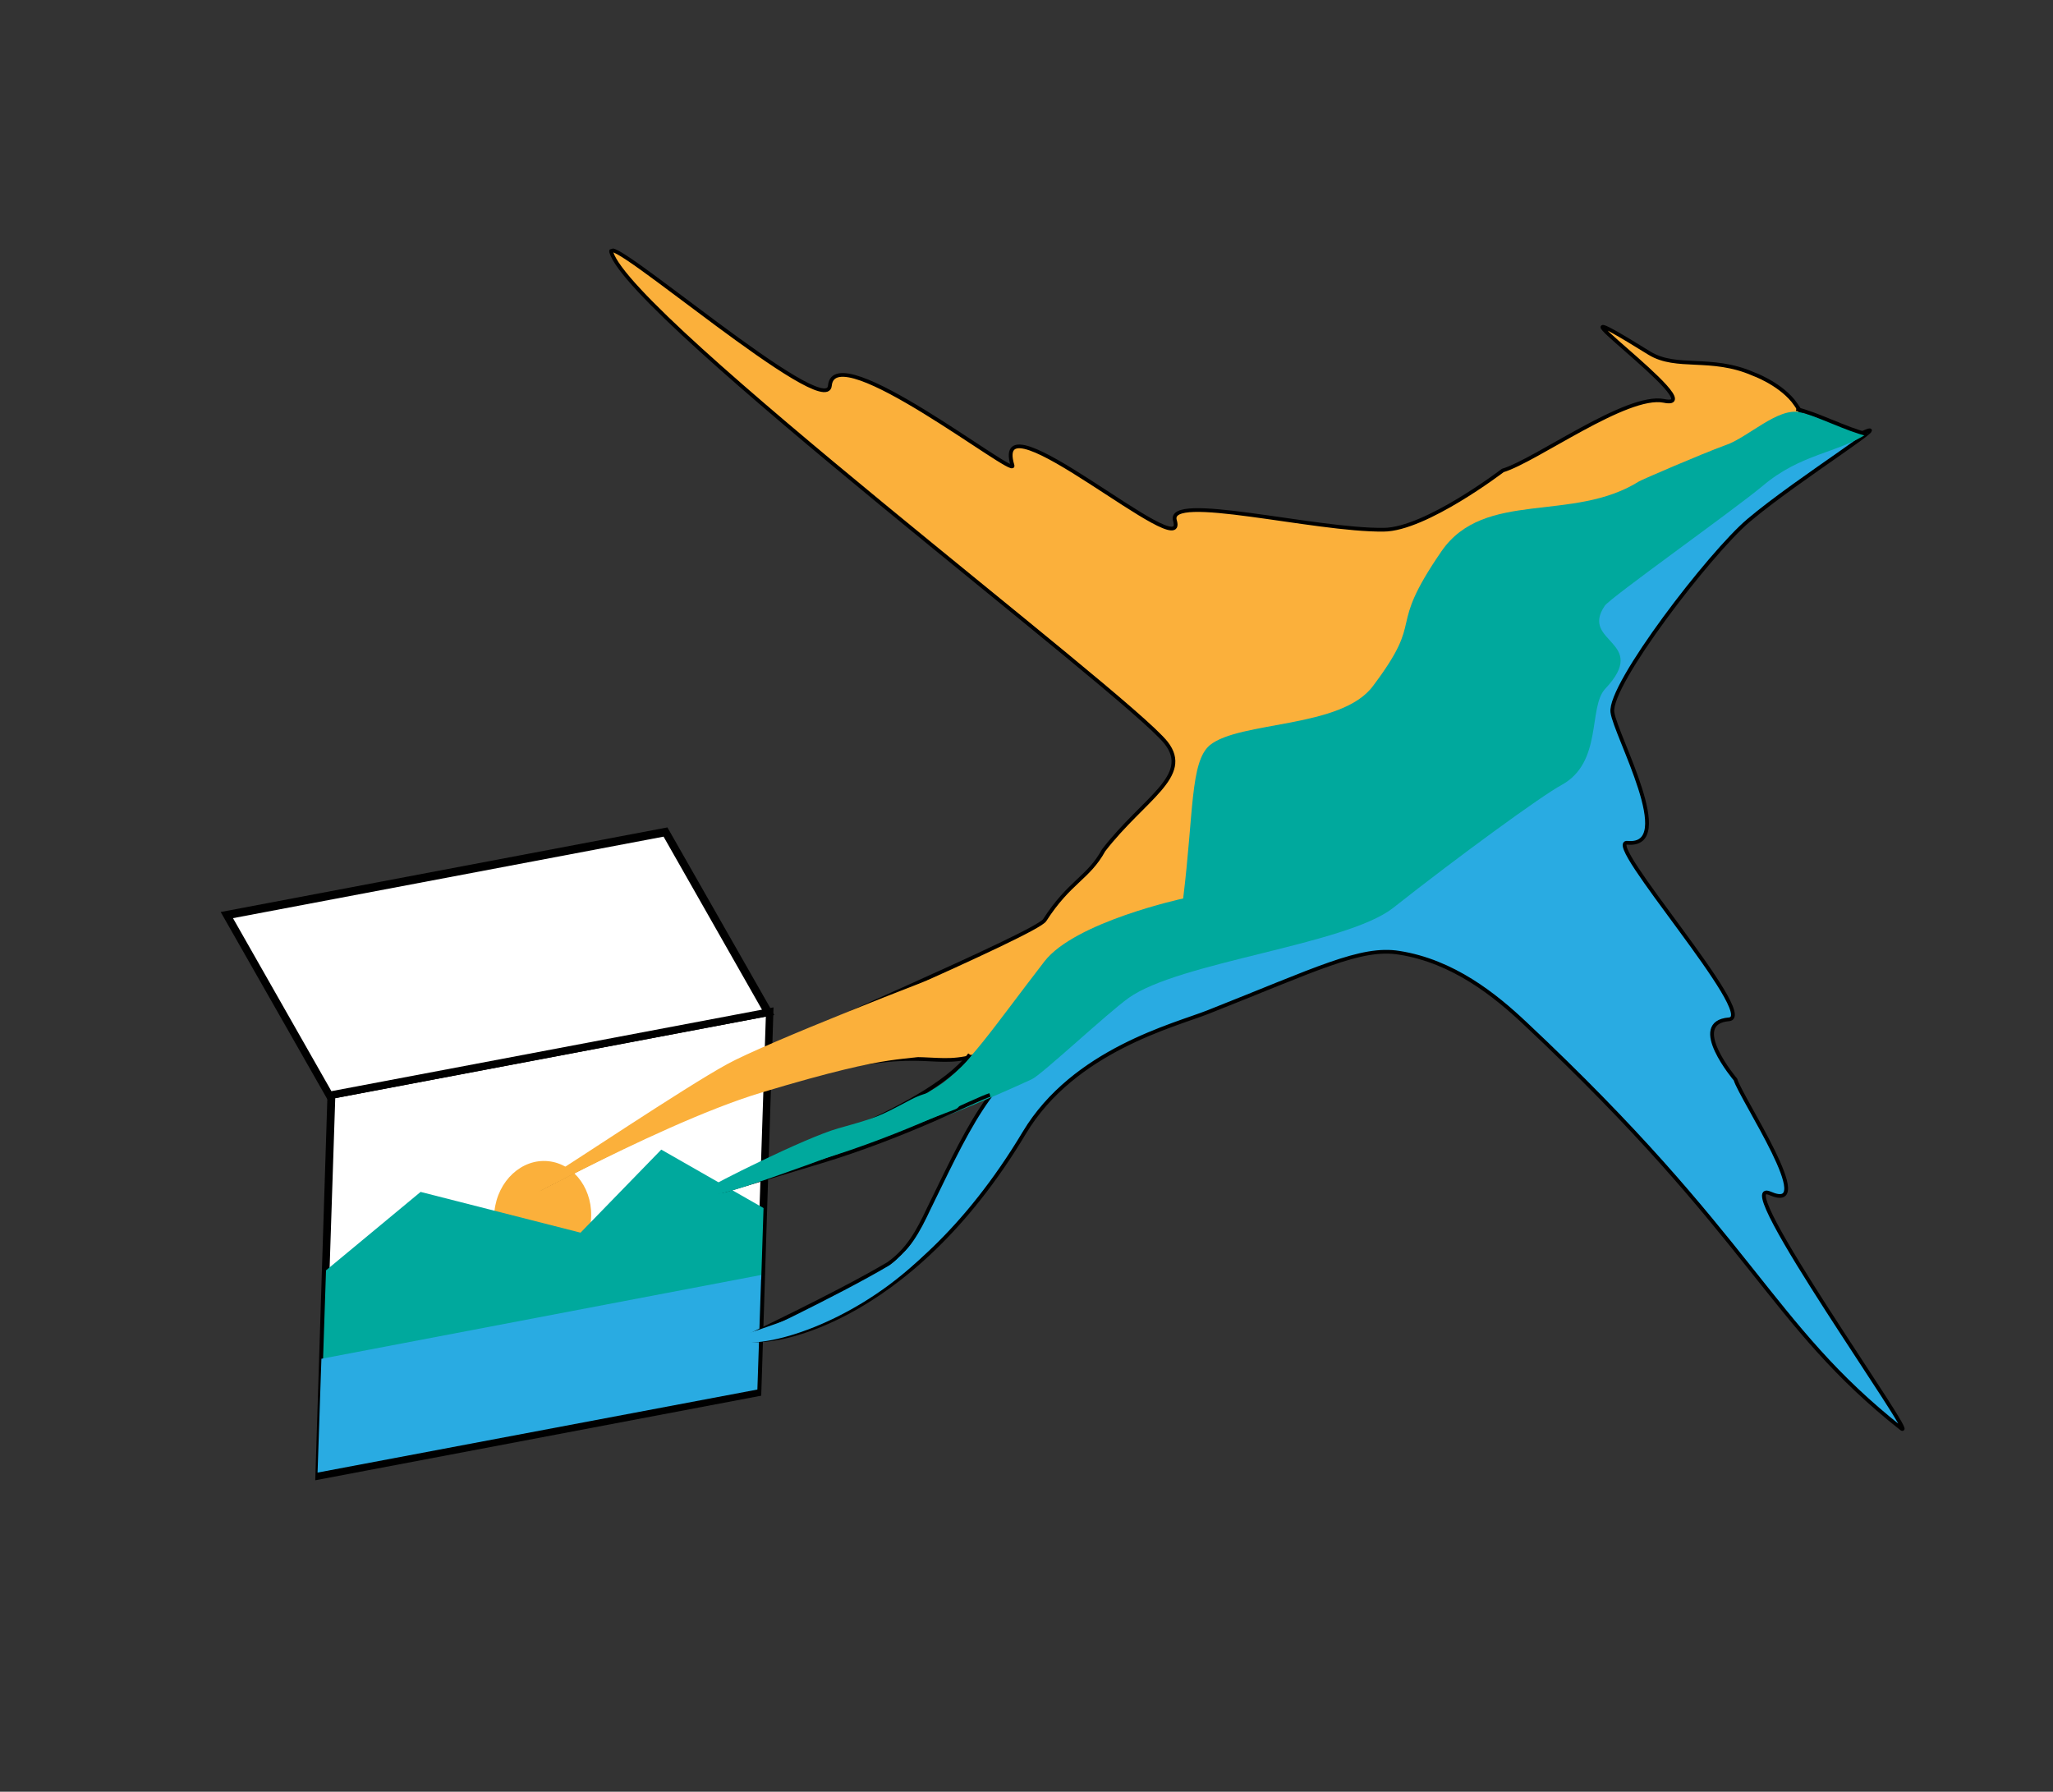 <?xml version="1.0" encoding="utf-8"?>
<!-- Generator: Adobe Illustrator 22.1.0, SVG Export Plug-In . SVG Version: 6.00 Build 0)  -->
<svg version="1.1" id="Layer_1" xmlns="http://www.w3.org/2000/svg" xmlns:xlink="http://www.w3.org/1999/xlink" x="0px" y="0px"
	 viewBox="0 0 267 233" style="enable-background:new 0 0 267 233;" xml:space="preserve">
<rect x="0" y="0" width="267" height="233" fill="#333333" stroke="none"/>
<style type="text/css">
	.st0{fill:#FBB03B;stroke:#000000;stroke-width:0.5;stroke-miterlimit:10;}
	.st1{fill:#29ABE2;stroke:#000000;stroke-width:0.5;stroke-miterlimit:10;}
	.st2{fill:#00A99D;}
	.st3{fill:none;stroke:#000000;stroke-width:0.5;stroke-miterlimit:10;}
	.st4{fill:#FBB03B;stroke:#FBB03B;stroke-miterlimit:10;}
	.st5{fill:#00A99D;stroke:#00A99D;stroke-miterlimit:10;}
	.st6{fill:#29ABE2;stroke:#29ABE2;stroke-miterlimit:10;}
	.st7{fill:#FFFFFF;}
	.st8{fill:#FBB03B;}
	.st9{fill:#29ABE2;}
</style>
<symbol  id="New_Symbol" viewBox="-100.1 -101.3 199 202.5">
	<path class="st0" d="M-2.2,16c-3.1,8-51.3,75.4-51.3,84.8c0,3.2,20.7-30.3,22.5-25.7C-28.5,81.4-11,55.8-11,57.7
		c0,10.7,18.4-20,18.4-13.4c0,4,17.2-6.7,26-9.3c5.3-1.6,17.3,3,17.3,3c4.6,0,18.6,5.1,23,2.7c6.3-3.5-13.8,22.7,0,6.7
		c2.8-3.2,7.7-2.7,12.3-6.7c0,0,2.8-2.1,4-5c0.3-0.8,0.5-1.6,0.5-1.6c0.1-0.8,0.1-1.3,0.1-1.4c0-3.9-9.2-2.7-13.8-4
		C69.6,26.6,22.1-5.5,13.9-3.4C-0.9,0.5-10.1-20-22.8-16.8c-15,3.9-10-0.7-16.8,0c-5.5,0.6-6.1,4-26,4c-15.3,0-42.9-6.7-29.2-3.4
		c1.8,0.4,20,6.1,26.1,7.4c5.4,1.2,42.9,5.3,44.4,6.7c4.6,4,7.1,3.7,10.1,6.7C-7.2,9.7-0.2,10.7-2.2,16z"/>
	<path class="st1" d="M-28.9-19.4c4.3,3-1.2-1.8,18.4,8c4.3,2.2,23,19.3,41.3,12c16-6.3,13.5,15.3,26,21.4
		c13.8,6.7,31.8,5.3,39.8,6.7c7.7,1.3-8.9-3.2-16.8-6.7C73.7,19.3,55.9,6.3,55.3,2.6c-0.5-3.1,3.1-20-3.1-17.4
		c-3.1,1.3,10-27.5,6.1-26.7c-5.4,1.2-1.5-8-1.5-8c0-2.7,5.4-20.7,0-16c-4.6,4,9.5-38.2,7.6-35.4c-12.7,18.6-11.3,30.2-32,66.8
		c-2.7,4.8-6.7,10.8-13.2,14C14.6-17.8,8.1-19-7.2-20.3c-4.7-0.4-18.4,0.3-27.8-8.4c-22.2-20.6-41.2-17.6-43.2-15.6
		c-0.1,0.1,13,2,21,4c3,1,5,3,7.2,5.5C-43.3-27.5-35.9-18.4-28.9-19.4z"/>
	<path class="st2" d="M-70.3-23.4c-4.5-0.2-6.4-0.4-6.4-0.6c0-0.6,21.4-1.4,44.7,1.9c1.4,0.2,12.1,5.6,15.3,6.7
		c7.7,2.7,29.4-1.6,36.8,1.3c10.2,4.1,23.1,8.7,26,9.3c6.1,1.3,6.3,9,9.2,10.7c7.5,4.4-1.5,6.9,3.1,10.7c0.9,0.8,19.9,7.3,24.5,9.3
		c6.1,2.7,10.7,1.3,15.3,2.7c0,0-7.2,5.1-7.7,5.3c-2.6,1.6-7.6-1.2-10.7-1.3c-3.5-0.2-11.9-1.2-12.3-1.3c-10-2.8-19.8,5-27.6-1.3
		c-10.3-8.4-4.3-7.6-13.8-14.7C20.5,11,7.9,16,3.2,14C0.1,12.6-1.4,5.9-6-4.7c0,0-14.5,1.2-19.9-2.7c-9.2-6.7-13.8-10.7-18.4-12
		C-49.8-21-65.5-23.2-70.3-23.4z"/>
	<path class="st3" d="M-37.9-22.5c-2,0-12-2-24-2c-7.5,0-9,0-13,0c-0.4,0-1.6,0.2-1.6,0.3c0,0.8,12.1,1.5,20.6,2.7
		c4.9,0.7,13,2,17,5"/>
	<path class="st0" d="M90.1,34.5c2.3-1.3,5.7-4.7,8-6"/>
	<path class="st4" d="M-44.9-5.5"/>
	<path class="st4" d="M-60.9-7.5"/>
	<path class="st4" d="M-69.9-8.5"/>
	<path class="st4" d="M-83.9-12.5"/>
	<path class="st4" d="M-69.7-11.5"/>
	<path class="st4" d="M-100.1-17.5"/>
	<path class="st4" d="M-61.9-20.5"/>
	<path class="st4" d="M-70.9-21.5"/>
	<path class="st4" d="M-42.9-14.5c-5,0-3.9,1.7-23.8,1.7c-15.3,0-42.9-6.7-29.2-3.4c1.8,0.4,20,6.1,26.1,7.4
		c5.4,1.2,29.9,3.2,31.9,3.2C-33.7-5.5-36-14.5-42.9-14.5z"/>
	<path class="st5" d="M-58.3-21.4c-4.5,0.1-18.4-2.4-18.4-2.6c0-0.6,10.4-0.3,33.8,1.5c1.4,0.1-0.3,2.9-5,2
		C-52.9-21.5-52.9-21.5-58.3-21.4z"/>
	<path class="st6" d="M-46.9-34.5c4.3,3,0-2-3-4c-10.4-6.8-23.4-7.8-28.4-5.8c-0.1,0,14,0,21,3C-53.3-39.3-53.3-39.3-46.9-34.5z"/>
</symbol>
<g id="pic">
	<g>
		<polygon class="st7" points="43.1,142.4 100.1,131.6 98.5,181 41.5,191.9 		"/>
		<path d="M99.6,132.2L98,180.6l-56,10.6l1.6-48.4L99.6,132.2 M100.6,131l-58,11L41,192.5l58-11L100.6,131L100.6,131z"/>
	</g>
	<g>
		<polygon class="st7" points="29.5,119 86.5,108.2 99.9,131.6 42.8,142.5 		"/>
		<path d="M86.3,108.8l12.8,22.5l-56,10.6l-12.8-22.5L86.3,108.8 M86.8,107.6l-58.1,11L42.6,143l58.1-11L86.8,107.6L86.8,107.6z"/>
	</g>
	<g>
		
			<ellipse transform="matrix(0.104 -0.995 0.995 0.104 -94.068 211.875)" class="st8" cx="70.5" cy="158.1" rx="7.2" ry="6.3"/>
	</g>
	<polygon class="st2" points="42,177.2 42.4,165.2 54.7,155 75.5,160.3 86,149.5 99.3,157.1 99,166.4 	"/>
	<polygon class="st9" points="98.5,180.7 41.3,191.5 41.8,176.7 99,165.8 	"/>
	
		<use xlink:href="#New_Symbol"  width="199" height="202.5" id="XMLID_1_" x="-100.1" y="-101.3" transform="matrix(0.944 -0.285 -0.28 -0.925 158.222 110.782)" style="overflow:visible;"/>
</g>
</svg>
